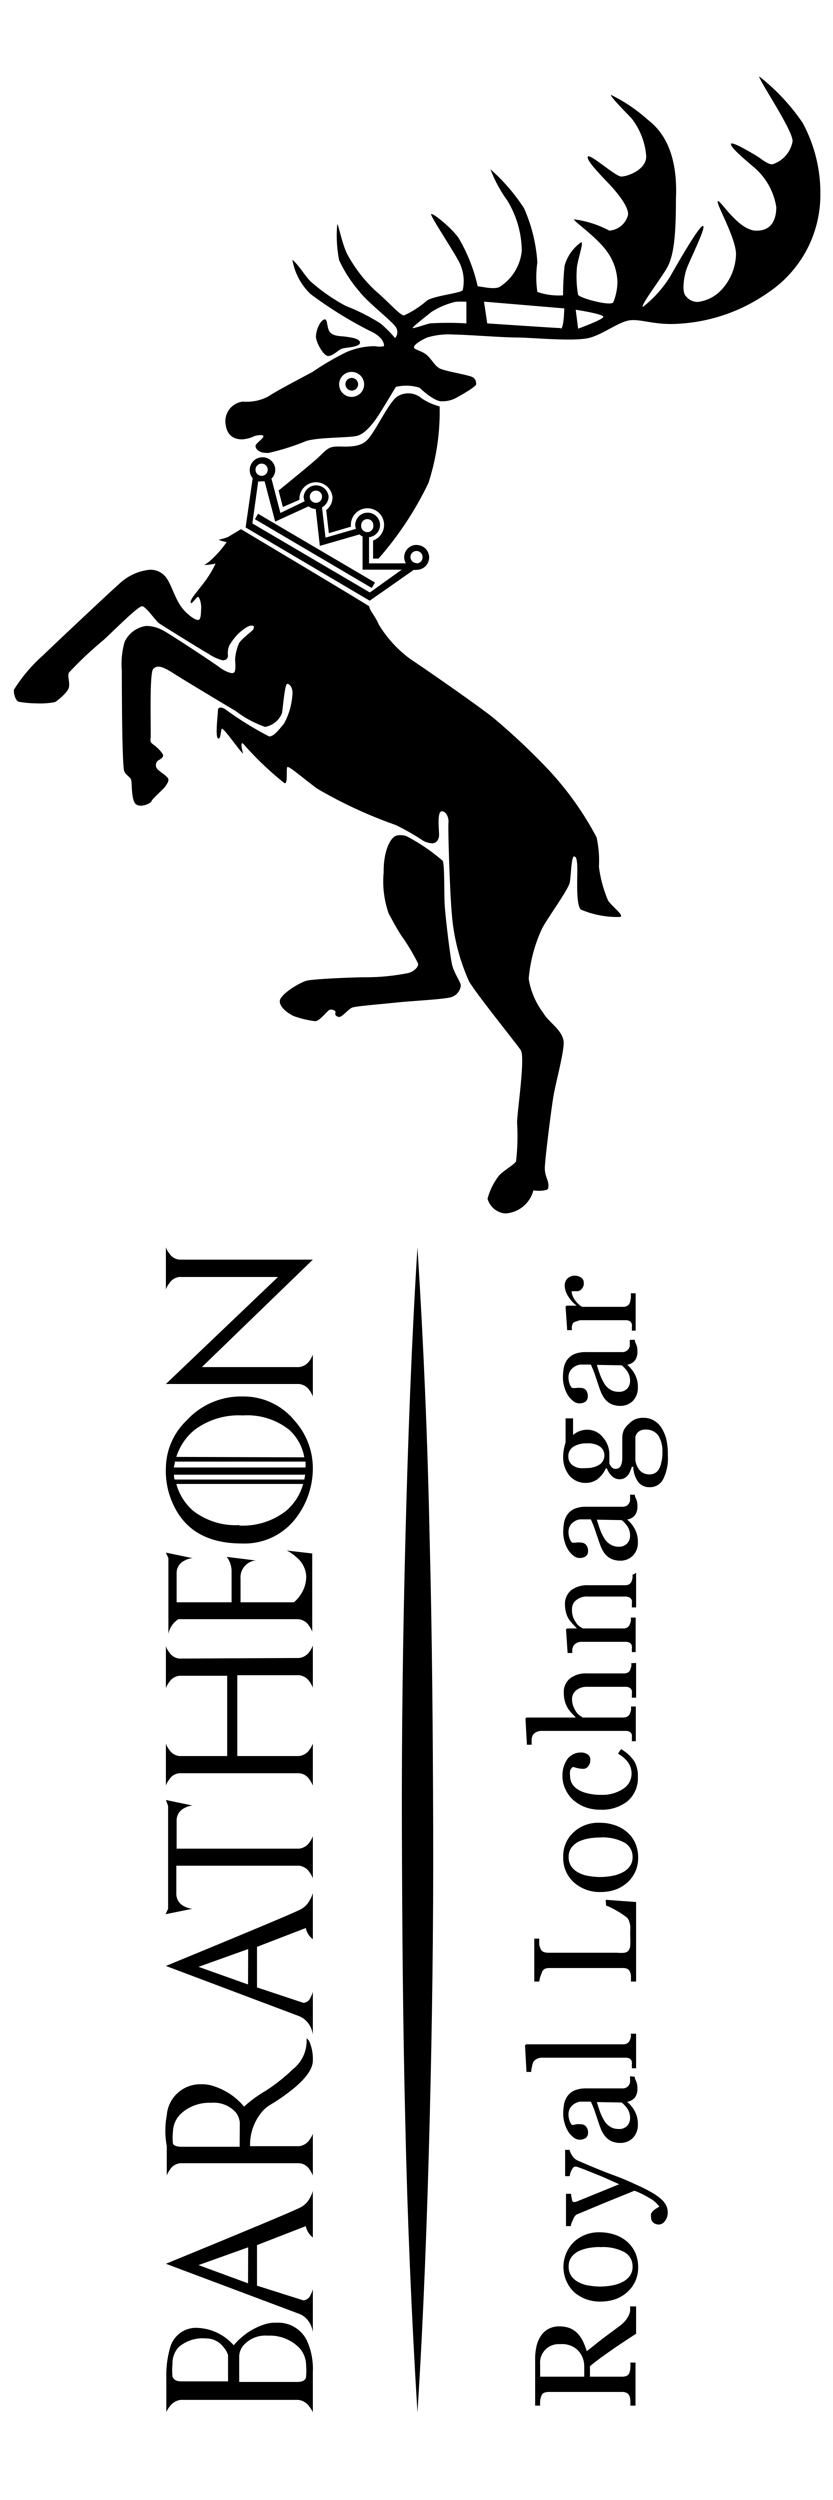 <svg id="Ebene_2" data-name="Ebene 2" xmlns="http://www.w3.org/2000/svg" viewBox="0 0 56.69 170.08"><path d="M21.5,22.9c0,.36.51,1.34.85,1.32s.68-.43.95-.51,1.2-.09,1.2-.4-.77-.37-1-.41-.71,0-1-.25-.17-1-.43-.92S21.52,22.37,21.5,22.9Z"/><path d="M54.62,8.35A14,14,0,0,0,51.67,5.2c-.07.19,2.27,3.62,2.27,4.4a2,2,0,0,1-1.38,1.58c-.32,0-.7-.34-1-.53s-1.77-1.07-1.81-.86.64.81,1.55,1.58a4.46,4.46,0,0,1,1.53,2.72c0,.64-.19,1.64-1.4,1.6s-2.45-2.17-2.58-2,1.22,2.46,1.24,3.59a3.69,3.69,0,0,1-.94,2.38,2.62,2.62,0,0,1-1.66.88,1,1,0,0,1-.81-.39c-.29-.29-.14-1.21,0-1.72s1.39-2.94,1.17-3.06-1.91,2.85-2.23,3.42a7.85,7.85,0,0,1-1.87,2.09c-.17-.09,1.1-1.75,1.61-2.6S46,16,46,13.54c.19-4-1.6-5.11-2-5.47a10.84,10.84,0,0,0-2.43-1.62c0,.17,1,1.17,1.41,1.6a4.81,4.81,0,0,1,1,2.58c0,.94-1.3,1.38-1.7,1.38S40.09,10.37,40,10.67s1.13,1.49,1.55,1.95,1.26,1.45,1.19,2a1.42,1.42,0,0,1-1.27,1.07,7,7,0,0,0-2.41-.77c0,.15,1.45,1.13,2.19,2.11a3.7,3.7,0,0,1,.77,2.19,3.88,3.88,0,0,1-.28,1.34c-.15.3-2.3-.28-2.4-.51a7.23,7.23,0,0,1-.09-1.68c0-.58.51-1.89.3-1.89a2.91,2.91,0,0,0-1.13,1.61,19.58,19.58,0,0,0-.1,2,4.41,4.41,0,0,1-1.75-.23,6.93,6.93,0,0,1,0-2,10.76,10.76,0,0,0-.91-3.7,12.76,12.76,0,0,0-2.28-2.64,9.14,9.14,0,0,0,1.13,2.1,6.69,6.69,0,0,1,1,3.43,3.28,3.28,0,0,1-1.45,2.43c-.34.27-1.3,0-1.55,0a11.36,11.36,0,0,0-1.3-3.29c-.51-.73-1.83-1.77-1.87-1.62s1.32,2.19,1.81,3.08a2.86,2.86,0,0,1,.34,2.09c-.13.21-2,.38-2.45.72a6.3,6.3,0,0,1-1.55,1c-.26,0-1.13-1-1.94-1.68a9.71,9.71,0,0,1-1.89-2.44c-.38-.69-.66-2.24-.71-2.07a8.62,8.62,0,0,0,.13,2.43,9,9,0,0,0,1.37,2.12c.53.71,2.1,1.92,2.44,2.37a.62.62,0,0,1,0,.81,8.43,8.43,0,0,0-1-1,14,14,0,0,0-2.36-1.19A12.31,12.31,0,0,1,21.2,19.2c-.36-.3-.83-1.13-1.3-1.53A4.19,4.19,0,0,0,21.13,20a27.33,27.33,0,0,0,4,2.49c1.11.49,1,1.06,1,1.06a1.51,1.51,0,0,1-.61,0,4.9,4.9,0,0,0-2,.43,19.2,19.2,0,0,0-2.28,1.34c-.57.3-2.51,1.32-3,1.66a3.12,3.12,0,0,1-1.7.34,1.34,1.34,0,0,0-1.19,1.51c.11,1,.83,1.06,1.13,1.06a2.29,2.29,0,0,0,.81-.21c.12-.06.64-.15.64,0s-.54.49-.54.66.19.51.9.47A16.09,16.09,0,0,0,20.84,30c.87-.26,2.8-.21,3.42-.34s1.24-1,1.55-1.49,1.05-1.72,1.13-1.85a3,3,0,0,1,1.62.06c.17.17,1,.92,1.49.92A2,2,0,0,0,31.16,27c.36-.19,1.27-.73,1.25-.87s0-.28-.21-.45-2-.43-2.32-.64-.43-.49-.77-.83-.87-.4-.93-.55.29-.43.89-.7a5.07,5.07,0,0,1,1.83-.2c.74,0,3.32.2,4.3.2s4,.31,5,0,2-1.13,2.74-1.18,1.49.28,2.85.26a11.73,11.73,0,0,0,6.45-2.11,8,8,0,0,0,3.59-6.72A10,10,0,0,0,54.62,8.35ZM23.94,27a.85.85,0,1,1,.84-.85A.85.85,0,0,1,23.94,27Zm7.8-5a20.42,20.42,0,0,0-2.49,0c-.38.1-1,.32-1.15.32s.9-.8,1.25-1.09a5.24,5.24,0,0,1,1.66-.7,5.44,5.44,0,0,1,.73,0Zm6.42.32c-.23,0-5-.32-5-.32l-.22-1.48,5.46.46S38.38,22.36,38.16,22.36Zm1.18,0-.16-1.25s1.88.29,1.88.48S39.34,22.36,39.34,22.36Z"/><circle cx="23.94" cy="26.14" r="0.43"/><path d="M28.35,37.07a.84.84,0,0,0-.84.84.86.86,0,0,0,.12.42H25.11l0-1.79a.83.83,0,0,0,.75-.82.84.84,0,1,0-1.68,0,.75.75,0,0,0,.05.26l-2.08.6-.24-2.07a.84.84,0,0,0,.45-.73.85.85,0,0,0-1.69,0,.83.83,0,0,0,.07.32l-1.66.8-.61-2.34a.85.85,0,0,0,.26-.61A.84.84,0,0,0,17,32a.83.83,0,0,0,.2.53l-.48,3.35,8.32,4.91.12.07,3-2.1a.71.71,0,0,0,.2,0,.84.84,0,1,0,0-1.68ZM25,35.31a.41.41,0,0,1,.41.41.42.42,0,1,1-.83,0A.41.41,0,0,1,25,35.31Zm-3.5-1.94a.42.42,0,1,1-.42.41A.42.42,0,0,1,21.5,33.37Zm-3.63-1.83a.42.42,0,0,1,0,.83.42.42,0,1,1,0-.83Zm7.3,8.77-8-4.7.4-2.87a.7.7,0,0,0,.25,0,1.08,1.08,0,0,0,.19,0l.72,2.74L21,34.44a.78.78,0,0,0,.49.18l.28,2.51,2.7-.78a.6.6,0,0,0,.21.14l0,2.26h2.67Zm3.18-2a.42.42,0,0,1-.42-.42.41.41,0,0,1,.42-.41.41.41,0,0,1,.41.41A.41.41,0,0,1,28.35,38.33Z"/><path d="M19.25,34.49,20.38,34c0-.06,0-.11,0-.17a1.13,1.13,0,0,1,2.25,0,1.1,1.1,0,0,1-.43.87l.18,1.57,1.5-.44v-.06a1.13,1.13,0,1,1,1.51,1V38h.37a22.65,22.65,0,0,0,3.4-5.15,15.81,15.81,0,0,0,.76-5.2,4.26,4.26,0,0,1-1.21-.54A1.39,1.39,0,0,0,27,27c-.64.51-1.5,2.49-2.08,3s-1.56.35-2.07.38-.64.22-1.22.77c-.38.35-1.76,1.48-2.67,2.22Z"/><path d="M28.35,37.07a.84.84,0,0,0-.84.84.86.86,0,0,0,.12.42H25.11l0-1.79a.83.83,0,0,0,.75-.82.84.84,0,1,0-1.68,0,.75.75,0,0,0,.05.26l-2.08.6-.24-2.07a.84.84,0,0,0,.45-.73.85.85,0,0,0-1.69,0,.83.83,0,0,0,.07.32l-1.66.8-.61-2.34a.85.85,0,0,0,.26-.61A.84.84,0,0,0,17,32a.83.83,0,0,0,.2.53l-.48,3.35,8.32,4.91.12.07,3-2.1a.71.71,0,0,0,.2,0,.84.84,0,1,0,0-1.68ZM25,35.31a.41.41,0,0,1,.41.41.42.42,0,1,1-.83,0A.41.41,0,0,1,25,35.31Zm-3.5-1.94a.42.42,0,1,1-.42.41A.42.42,0,0,1,21.5,33.37Zm-3.63-1.83a.42.42,0,0,1,0,.83.42.42,0,1,1,0-.83Zm7.3,8.77-8-4.7.4-2.87a.7.7,0,0,0,.25,0,1.08,1.08,0,0,0,.19,0l.72,2.74L21,34.44a.78.78,0,0,0,.49.18l.28,2.51,2.7-.78a.6.6,0,0,0,.21.14l0,2.26h2.67Zm3.18-2a.42.42,0,0,1-.42-.42.41.41,0,0,1,.42-.41.41.41,0,0,1,.41.41A.41.41,0,0,1,28.35,38.33Z"/><polygon points="25.3 40 17.35 35.32 17.56 34.95 25.52 39.63 25.3 40"/><path d="M16.4,36l-.9.54a5.28,5.28,0,0,1-.62.18,2,2,0,0,0,.55.15,7.16,7.16,0,0,1-1.13,1.28,3.44,3.44,0,0,1-.4.29,4.63,4.63,0,0,0,.77-.1,7.08,7.08,0,0,1-.77,1.27c-.19.26-.66.83-.77,1s-.19.32-.14.41.34-.34.46-.41.26.47.24.77,0,.72-.17.79-.85-.37-1.26-1-.64-1.51-1-1.94a1.32,1.32,0,0,0-1.08-.47,3.54,3.54,0,0,0-1.9.81c-.74.64-5,4.66-5.34,5a10.77,10.77,0,0,0-2,2.36c0,.41.17.77.34.81a7.42,7.42,0,0,0,1.24.11,5.23,5.23,0,0,0,1.23-.09c.17-.1.87-.66.94-1s-.11-.79,0-1A24.22,24.22,0,0,1,7,43.58c.58-.51,2.41-2.38,2.68-2.34s.92,1,1.13,1.15,3.19,2,3.34,2.06a3.09,3.09,0,0,0,1,.47c.28,0,.39-.19.36-.36a1.38,1.38,0,0,1,.09-.64,4.18,4.18,0,0,1,.55-.74c.13-.15.68-.62.94-.62s.18.09.17.21-.81.66-1,1A3.38,3.38,0,0,0,16,44.84c0,.21.08.76-.07.91s-.74-.15-1-.36-3.45-2.32-3.85-2.51a2.42,2.42,0,0,0-1.13-.3,1.91,1.91,0,0,0-1.47,1.09,5.48,5.48,0,0,0-.19,1.95c0,.26,0,6.54.17,6.86s.41.36.47.59,0,1.34.3,1.62,1,0,1.08-.19.83-.83.94-1,.23-.32.21-.49-.55-.49-.72-.66a.41.41,0,0,1,0-.6c.17-.1.34-.19.36-.34s-.4-.57-.61-.72-.28-.21-.24-.49-.1-4.36.17-4.68.68-.17,1.41.3,3.7,2.25,4.21,2.55a7.23,7.23,0,0,0,2,1.08,1.53,1.53,0,0,0,1.15-.93c.06-.32.19-2,.36-2s.43.3.34.85a4.68,4.68,0,0,1-.57,1.87c-.3.34-.66.86-1,.86a22.19,22.19,0,0,1-3-1.86c-.29-.17-.49-.14-.49.11s-.19,1.72,0,1.87.18-.49.26-.64,1.23,1.52,1.45,1.69c-.11-.43-.17-.79,0-.69a21.45,21.45,0,0,0,2.81,2.69c.27.14.1-1,.21-1.09s1.28.94,2.06,1.49a30.66,30.66,0,0,0,5.3,2.45,16.07,16.07,0,0,1,1.89,1.08,1.42,1.42,0,0,0,.62.17c.17,0,.47-.15.45-.64s-.11-1.46.15-1.53.53.34.49.77.1,4.87.23,6.21a13.76,13.76,0,0,0,1.18,4.6c.61,1,3.19,4.18,3.51,4.66s-.25,4.21-.25,4.94A15,15,0,0,1,35.12,79c-.12.25-1,.7-1.24,1.08a4.34,4.34,0,0,0-.7,1.47,1.38,1.38,0,0,0,1.21,1,2.1,2.1,0,0,0,1.91-1.57c.45.07,1,0,1-.13.12-.52-.25-.76-.22-1.46s.42-3.8.57-4.73.64-2.68.71-3.6-1-1.47-1.38-2.14a5.3,5.3,0,0,1-1-2.33,10.14,10.14,0,0,1,.89-3.38c.32-.67,1.82-2.68,1.91-3.2s.1-1.75.29-1.75.22.42.22,1-.09,2.26.23,2.61a6.27,6.27,0,0,0,2.61.51c.52,0-.57-.77-.76-1.15a8.51,8.51,0,0,1-.61-2.27,7.36,7.36,0,0,0-.16-2,21.4,21.4,0,0,0-3.24-4.56,44,44,0,0,0-3.79-3.57c-1-.81-4.87-3.49-5.65-4a8.21,8.21,0,0,1-2.14-2.34c-.25-.59-.65-1-.65-1.24C24.67,40.93,16.4,36,16.4,36Z"/><path d="M27,56.84c-.4.08-.91,1-.89,2.51a6.6,6.6,0,0,0,.34,2.79c.28.53.75,1.38,1,1.7a14.86,14.86,0,0,1,1,1.7c.06.21-.24.51-.6.64a14.59,14.59,0,0,1-2.83.3c-1.11,0-3.66.12-4.13.23s-1.85.94-1.85,1.4.64.86.92,1a6.62,6.62,0,0,0,1.49.36c.32,0,.83-.74,1-.78s.42.06.38.19,0,.25.22.3.65-.54.93-.64,2.09-.24,3-.34,3.32-.22,3.74-.37a.93.93,0,0,0,.64-.78c0-.24-.45-.83-.59-1.41s-.47-3.36-.51-4.15,0-2.66-.13-2.93a12.82,12.82,0,0,0-2.47-1.68A1.24,1.24,0,0,0,27,56.84Z"/><path d="M15.92,159.53a4.53,4.53,0,0,1,2-1.38,2.28,2.28,0,0,1,.89-.14,2.17,2.17,0,0,1,2.08,1.22,4.69,4.69,0,0,1,.4,2.15v2.72l-.07-.15.07.15a1.75,1.75,0,0,0-.25-.4,1.05,1.05,0,0,0-.74-.44h-8a1.05,1.05,0,0,0-.74.44,1.42,1.42,0,0,0-.24.4l.06-.15a.77.77,0,0,0-.06.15v-2.33a6.78,6.78,0,0,1,.27-2.11,1.82,1.82,0,0,1,1.84-1.3,3.47,3.47,0,0,1,2.46,1.17l0,0ZM12.4,162c.52,0,1.56,0,3.12,0v-1.79a1.56,1.56,0,0,0-.33-.56,1.45,1.45,0,0,0-1.17-.57,2.49,2.49,0,0,0-1.86.59,1.6,1.6,0,0,0-.42,1.16,4.14,4.14,0,0,0,0,.85C11.85,161.94,12.06,162,12.4,162Zm8.43-1.13a1.74,1.74,0,0,0-.6-1.28,2.81,2.81,0,0,0-2-.7,2,2,0,0,0-1.68.68,1.25,1.25,0,0,0-.27.68v1.79l3.92,0c.35,0,.55-.09.62-.28A4.14,4.14,0,0,0,20.83,160.9Z"/><path d="M21.29,152.21a1.32,1.32,0,0,1-.48-.77l-3.32,1.29v2.76l3.16,1a.58.58,0,0,0,.49-.38,1.66,1.66,0,0,0,.15-.38v2.93a1.64,1.64,0,0,0-.51-1,1.33,1.33,0,0,0-.41-.25L11.29,154q8.48-3.48,9.15-3.83a1.5,1.5,0,0,0,.67-.69,1.7,1.7,0,0,0,.18-.44Zm-4.4.67-3.38,1.21,3.37,1.24Z"/><path d="M18.07,142.24a12.38,12.38,0,0,0,1.87-1.48,2.44,2.44,0,0,0,.92-2.09.5.5,0,0,1,.21.25,3,3,0,0,1,.22,1.26c0,.56-.48,1.24-1.44,2a12.57,12.57,0,0,1-1.45,1,2.24,2.24,0,0,0-.69.64,3.44,3.44,0,0,0-.69,2.18h3.35a1,1,0,0,0,.7-.44,1.64,1.64,0,0,0,.22-.41v2.85a1.84,1.84,0,0,0-.22-.41.92.92,0,0,0-.7-.43h-8.1a.92.92,0,0,0-.7.43,1.5,1.5,0,0,0-.22.41v-2a5.71,5.71,0,0,1,0-2.1,2.28,2.28,0,0,1,2.37-2.11,2.32,2.32,0,0,1,.89.15,4.43,4.43,0,0,1,2,1.37A8.44,8.44,0,0,1,18.07,142.24Zm-1.75,2.17a1.31,1.31,0,0,0-.26-.69,2,2,0,0,0-1.69-.67,2.85,2.85,0,0,0-2,.69,1.75,1.75,0,0,0-.6,1.28,3.57,3.57,0,0,0,0,.8c.06.15.27.22.62.22l3.92,0Z"/><path d="M21.29,131.92a1.29,1.29,0,0,1-.48-.76l-3.32,1.28v2.76l3.16,1.05a.57.57,0,0,0,.49-.38,1.5,1.5,0,0,0,.15-.38v2.93a1.61,1.61,0,0,0-.51-1,1.38,1.38,0,0,0-.41-.26l-9.08-3.42q8.48-3.49,9.15-3.84a1.5,1.5,0,0,0,.67-.69,1.7,1.7,0,0,0,.18-.44Zm-4.4.67-3.38,1.21L16.88,135Z"/><path d="M11.29,122.45l1.82.38a1.24,1.24,0,0,0-.54.16.93.93,0,0,0-.55.88v1.89h8.34a1,1,0,0,0,.71-.44,1.64,1.64,0,0,0,.22-.41v2.87a1.64,1.64,0,0,0-.22-.41,1,1,0,0,0-.71-.45H12v1.88a.94.94,0,0,0,.55.89,1.39,1.39,0,0,0,.54.16l-1.82.37.17-.37v-7Z"/><path d="M20.36,112.79a1,1,0,0,0,.71-.44,1.64,1.64,0,0,0,.22-.41v2.87a1.84,1.84,0,0,0-.22-.41,1,1,0,0,0-.71-.44H16.15v5.5h4.21a1,1,0,0,0,.71-.44,1.84,1.84,0,0,0,.22-.41v2.86a1.78,1.78,0,0,0-.22-.4.92.92,0,0,0-.71-.44H12.21a.89.89,0,0,0-.7.44,1.23,1.23,0,0,0-.22.4v-2.86a1.27,1.27,0,0,0,.22.41.94.94,0,0,0,.7.44h3.25V114H12.21a.94.94,0,0,0-.7.44,1.27,1.27,0,0,0-.22.41v-2.87a1.18,1.18,0,0,0,.22.41.91.91,0,0,0,.7.44Z"/><path d="M11.46,106l-.17-.38,1.82.38a1.24,1.24,0,0,0-.54.16.93.93,0,0,0-.55.88V109h3.74v-2.09a1.62,1.62,0,0,0-.33-1l2,.25a1,1,0,0,0-.53.17,1.15,1.15,0,0,0-.53,1.07V109H20a2.13,2.13,0,0,0,.42-.46,2.21,2.21,0,0,0,.42-1.29,1.78,1.78,0,0,0-.66-1.31,2.93,2.93,0,0,0-.66-.46l1.73.2V111a1.75,1.75,0,0,0-.23-.42.94.94,0,0,0-.76-.43H12.14a1.53,1.53,0,0,0-.68,1Z"/><path d="M11.29,99.83a4.55,4.55,0,0,1,1.41-3.2A5,5,0,0,1,16.49,95a4.49,4.49,0,0,1,3.58,1.67,4.83,4.83,0,0,1,1.22,3.16,5.55,5.55,0,0,1-1.06,3.32A4.39,4.39,0,0,1,16.45,105c-2.27,0-3.82-.87-4.63-2.59A5.33,5.33,0,0,1,11.29,99.83Zm9.5,0a2.91,2.91,0,0,0,0-.4H11.9c0,.14-.05.27-.07.4Zm-8.95.49c0,.11,0,.22.05.33h8.82l.06-.33Zm4.45,3.46a4.77,4.77,0,0,0,3.18-1,3.66,3.66,0,0,0,1.16-1.83H12a3.71,3.71,0,0,0,1.15,1.83A4.73,4.73,0,0,0,16.29,103.75Zm4.42-4.64a3.34,3.34,0,0,0-1-1.85,4.58,4.58,0,0,0-3.19-1,5,5,0,0,0-3.3,1A3.87,3.87,0,0,0,12,99.11Z"/><path d="M11.29,84.85a1.23,1.23,0,0,0,.22.4.91.91,0,0,0,.7.44h9.08L13.74,93h6.62a1,1,0,0,0,.71-.44,1.84,1.84,0,0,0,.22-.41V95a1.64,1.64,0,0,0-.22-.41,1,1,0,0,0-.71-.44H11.29l7.63-7.28H12.21a.93.93,0,0,0-.7.45,1.14,1.14,0,0,0-.22.4Z"/><path d="M43.29,156.9v1.86c-.65.42-1.21.79-1.68,1.12s-1,.7-1.46,1.09v.71h2.19a.85.85,0,0,0,.3-.05.38.38,0,0,0,.2-.23,1.29,1.29,0,0,0,.06-.31,3.15,3.15,0,0,0,0-.37h.35v2.93h-.35c0-.08,0-.19,0-.34a.88.88,0,0,0-.06-.31.38.38,0,0,0-.18-.21.63.63,0,0,0-.32-.07h-5a.94.94,0,0,0-.3.05.36.36,0,0,0-.2.23,1.53,1.53,0,0,0-.08.31,2.8,2.8,0,0,0,0,.34h-.34v-3.2a3.7,3.7,0,0,1,.09-.83,2.16,2.16,0,0,1,.29-.7,1.47,1.47,0,0,1,.51-.48,1.5,1.5,0,0,1,.76-.18,2,2,0,0,1,.71.12,1.61,1.61,0,0,1,.53.36,2.25,2.25,0,0,1,.36.53,4.18,4.18,0,0,1,.26.68L41,159.1l1.12-.83a2.5,2.5,0,0,0,.43-.39,1.75,1.75,0,0,0,.23-.35,1.13,1.13,0,0,0,.1-.31,2.51,2.51,0,0,0,0-.32Zm-5.17,2.57a1.26,1.26,0,0,0-1.36,1.38v.83h3V161a1.55,1.55,0,0,0-.44-1.12A1.52,1.52,0,0,0,38.12,159.47Z"/><path d="M40.83,151.86a3.12,3.12,0,0,1,1,.16,2.47,2.47,0,0,1,.83.46,2.27,2.27,0,0,1,.58.78,2.48,2.48,0,0,1,.19,1,2.29,2.29,0,0,1-.17.87,2.23,2.23,0,0,1-.51.74,2.45,2.45,0,0,1-.79.51,3,3,0,0,1-1.06.19,2.64,2.64,0,0,1-1.85-.66,2.39,2.39,0,0,1,0-3.39A2.47,2.47,0,0,1,40.83,151.86Zm0,1a4.42,4.42,0,0,0-.78.07,2.8,2.8,0,0,0-.69.22,1.49,1.49,0,0,0-.48.41,1.07,1.07,0,0,0-.18.63,1.12,1.12,0,0,0,.18.64,1.35,1.35,0,0,0,.51.43,2,2,0,0,0,.68.22,4.73,4.73,0,0,0,.73.07,4.6,4.6,0,0,0,.87-.08,2.47,2.47,0,0,0,.71-.24,1.35,1.35,0,0,0,.49-.42,1.05,1.05,0,0,0,.18-.62,1.09,1.09,0,0,0-.59-1A3.13,3.13,0,0,0,40.84,152.87Z"/><path d="M44.86,151.33a.57.57,0,0,1-.4-.13.43.43,0,0,1-.15-.34.76.76,0,0,1,0-.27,1,1,0,0,1,.15-.2,2.07,2.07,0,0,1,.2-.15l.21-.13a2,2,0,0,0-.69-.59,5.88,5.88,0,0,0-1-.49l-2.07.84-1.89.79A.7.7,0,0,0,39,151a1.56,1.56,0,0,0-.16.44h-.32v-2.2h.34a2.86,2.86,0,0,0,.06.35c0,.14.08.21.13.21l.1,0,.14-.05,1.4-.57,1.45-.59L41,148.08l-1.32-.53-.26-.09a.64.64,0,0,0-.28-.07c-.08,0-.16.08-.23.22a1.27,1.27,0,0,0-.14.43h-.31v-1.79h.3a1.31,1.31,0,0,0,.17.38.9.9,0,0,0,.41.36c.9.39,1.72.73,2.46,1s1.28.53,1.63.69a9.81,9.81,0,0,1,1.06.55,3.32,3.32,0,0,1,.61.47,1.36,1.36,0,0,1,.27.41,1,1,0,0,1,.07.38.89.89,0,0,1-.18.59A.52.52,0,0,1,44.86,151.33Z"/><path d="M43.2,141.28c0,.16.1.29.13.41a1.15,1.15,0,0,1,.05.39,1,1,0,0,1-.17.61.84.84,0,0,1-.53.29v0a2.25,2.25,0,0,1,.54.68,1.82,1.82,0,0,1,.19.88,1.26,1.26,0,0,1-.33.89,1.18,1.18,0,0,1-.87.35,1.5,1.5,0,0,1-.5-.08,1.1,1.1,0,0,1-.4-.24,1.44,1.44,0,0,1-.26-.32,2.07,2.07,0,0,1-.18-.37c-.06-.15-.16-.45-.31-.9a7.39,7.39,0,0,0-.35-.9h-.48l-.25,0a1,1,0,0,0-.66.4.85.85,0,0,0-.13.5,1.16,1.16,0,0,0,.08.42.66.66,0,0,0,.16.27,1.38,1.38,0,0,0,.28-.05,1.56,1.56,0,0,1,.35,0,.44.44,0,0,1,.32.15.63.63,0,0,1,.14.43.42.42,0,0,1-.17.36.77.77,0,0,1-.39.11.66.66,0,0,1-.43-.16,1.48,1.48,0,0,1-.37-.41,2.17,2.17,0,0,1-.23-.53,2.22,2.22,0,0,1-.1-.61,3.8,3.8,0,0,1,.06-.72,1.36,1.36,0,0,1,.24-.55,1.16,1.16,0,0,1,.49-.38,2.06,2.06,0,0,1,.8-.13h1.24l1.18,0a.51.51,0,0,0,.3-.07.47.47,0,0,0,.24-.43c0-.11,0-.22,0-.33ZM40.62,143c.08.27.16.52.24.73a3.92,3.92,0,0,0,.29.58,1.21,1.21,0,0,0,.4.38,1,1,0,0,0,.54.14.74.74,0,0,0,.59-.21.77.77,0,0,0,.2-.54,1.14,1.14,0,0,0-.17-.61,2.12,2.12,0,0,0-.4-.44Z"/><path d="M43.29,138.35v2.35H43a1.94,1.94,0,0,0,0-.24.87.87,0,0,0,0-.21.36.36,0,0,0-.15-.21.58.58,0,0,0-.28-.06H36.89a.72.72,0,0,0-.33.07.63.63,0,0,0-.25.2,1,1,0,0,0-.1.32,1.62,1.62,0,0,0-.06.38h-.32l-.1-1.81.07-.07h6.61a.51.51,0,0,0,.28-.07.42.42,0,0,0,.17-.2,1.72,1.72,0,0,0,.07-.21.88.88,0,0,0,0-.24Z"/><path d="M41.22,129.24l2.07.15v5.41h-.35c0-.07,0-.19,0-.34a.81.81,0,0,0-.06-.3.44.44,0,0,0-.18-.22.76.76,0,0,0-.32-.06h-5a.84.84,0,0,0-.29.05.48.48,0,0,0-.21.23c0,.07-.07.18-.11.31a2.2,2.2,0,0,0-.07.33h-.34v-2.92h.34a3.24,3.24,0,0,0,0,.35c0,.15.06.25.08.32a.38.38,0,0,0,.2.23.8.8,0,0,0,.3.06H42a2.23,2.23,0,0,0,.5,0,.44.44,0,0,0,.27-.14.71.71,0,0,0,.12-.34,5.27,5.27,0,0,0,0-.62c0-.12,0-.25,0-.38a2.22,2.22,0,0,0,0-.37,2.33,2.33,0,0,0-.08-.31.64.64,0,0,0-.13-.22A5.18,5.18,0,0,0,42,130a5,5,0,0,0-.75-.37Z"/><path d="M40.83,124a3.12,3.12,0,0,1,1,.16,2.47,2.47,0,0,1,.83.46,2.18,2.18,0,0,1,.58.78,2.48,2.48,0,0,1,.19,1,2.29,2.29,0,0,1-.17.87,2.23,2.23,0,0,1-.51.74,2.45,2.45,0,0,1-.79.51,3,3,0,0,1-1.06.19,2.64,2.64,0,0,1-1.85-.66,2.22,2.22,0,0,1-.72-1.72,2.19,2.19,0,0,1,.69-1.67A2.47,2.47,0,0,1,40.83,124Zm0,1a4.42,4.42,0,0,0-.78.07,2.8,2.8,0,0,0-.69.22,1.49,1.49,0,0,0-.48.41,1.07,1.07,0,0,0-.18.63,1.12,1.12,0,0,0,.18.64,1.35,1.35,0,0,0,.51.43,2,2,0,0,0,.68.22,4.73,4.73,0,0,0,.73.07,4.6,4.6,0,0,0,.87-.08,2.47,2.47,0,0,0,.71-.24,1.35,1.35,0,0,0,.49-.42,1.05,1.05,0,0,0,.18-.62,1.09,1.09,0,0,0-.59-1A3.13,3.13,0,0,0,40.84,125Z"/><path d="M43.41,120.88a2.05,2.05,0,0,1-.69,1.64,2.78,2.78,0,0,1-1.86.59,2.91,2.91,0,0,1-1-.16,2.65,2.65,0,0,1-.8-.46,2.13,2.13,0,0,1-.56-.73,2,2,0,0,1-.22-.94,1.9,1.9,0,0,1,.34-1.16,1.13,1.13,0,0,1,.93-.44.77.77,0,0,1,.43.12.4.4,0,0,1,.19.38.63.63,0,0,1-.15.45.4.4,0,0,1-.32.16,1.74,1.74,0,0,1-.45-.06L39,120.2a.43.43,0,0,0-.2.26,1.14,1.14,0,0,0,0,.37,1,1,0,0,0,.1.45,1.12,1.12,0,0,0,.36.41,2,2,0,0,0,.66.29,3.63,3.63,0,0,0,1,.12,2.55,2.55,0,0,0,1.49-.41,1.22,1.22,0,0,0,.57-1,1.32,1.32,0,0,0-.23-.79,2.19,2.19,0,0,0-.69-.6l.2-.31a2.6,2.6,0,0,1,.92.85A2,2,0,0,1,43.41,120.88Z"/><path d="M43.29,113.13v2.36H43a2.32,2.32,0,0,0,0-.24.68.68,0,0,0,0-.23.31.31,0,0,0-.15-.2.49.49,0,0,0-.28-.07H40a1.17,1.17,0,0,0-.79.24.76.76,0,0,0-.28.59,1.51,1.51,0,0,0,.08.48,2.38,2.38,0,0,0,.2.39,1.16,1.16,0,0,0,.24.25l.21.14h2.77a.54.54,0,0,0,.27-.07.42.42,0,0,0,.17-.2,1.87,1.87,0,0,0,.07-.22,1,1,0,0,0,0-.26h.33v2.36H43a2,2,0,0,0,0-.23.88.88,0,0,0,0-.2.36.36,0,0,0-.15-.21.58.58,0,0,0-.28-.06H36.86a.8.8,0,0,0-.34.07.63.63,0,0,0-.25.2.77.77,0,0,0-.09.31c0,.15,0,.27,0,.36h-.32l-.1-1.78.07-.07h3.36v0l-.29-.3a2.13,2.13,0,0,1-.26-.34,1.77,1.77,0,0,1-.19-.44,2,2,0,0,1-.08-.57,1.2,1.2,0,0,1,.41-1,1.76,1.76,0,0,1,1.17-.35h2.51a.54.54,0,0,0,.27-.06.42.42,0,0,0,.17-.2c0-.08.05-.15.06-.21a.75.75,0,0,0,0-.23Z"/><path d="M43.29,107v2.35H43a2.5,2.5,0,0,0,0-.25.72.72,0,0,0,0-.22.31.31,0,0,0-.15-.2.58.58,0,0,0-.28-.07H40a1.12,1.12,0,0,0-.79.25.73.73,0,0,0-.28.59A1.4,1.4,0,0,0,39,110a1.94,1.94,0,0,0,.2.38.87.87,0,0,0,.24.26l.21.14h2.77a.45.45,0,0,0,.27-.07.48.48,0,0,0,.17-.2,1.55,1.55,0,0,0,.07-.23,1,1,0,0,0,0-.24h.33v2.35H43a2,2,0,0,0,0-.23.54.54,0,0,0,0-.2.33.33,0,0,0-.15-.21.58.58,0,0,0-.28-.06h-3a.64.64,0,0,0-.31.07.55.55,0,0,0-.23.2.93.93,0,0,0-.08.22,1.93,1.93,0,0,0,0,.27h-.32l-.11-1.6.07-.07h.68v0c-.08-.07-.17-.17-.28-.29a3.3,3.3,0,0,1-.27-.33,1.55,1.55,0,0,1-.19-.43,1.94,1.94,0,0,1-.08-.56,1.22,1.22,0,0,1,.43-1,1.85,1.85,0,0,1,1.15-.33h2.51a.54.54,0,0,0,.27-.06.42.42,0,0,0,.17-.2,1.15,1.15,0,0,0,.06-.21.67.67,0,0,0,0-.23Z"/><path d="M43.2,101.68c0,.15.1.28.13.4a1.19,1.19,0,0,1,.05.39,1,1,0,0,1-.17.61.84.84,0,0,1-.53.29v0a2.25,2.25,0,0,1,.54.68,1.84,1.84,0,0,1,.19.88,1.24,1.24,0,0,1-.33.89,1.18,1.18,0,0,1-.87.35,1.5,1.5,0,0,1-.5-.08,1.1,1.1,0,0,1-.4-.24,1.24,1.24,0,0,1-.26-.32,2.07,2.07,0,0,1-.18-.37c-.06-.15-.16-.45-.31-.89a7.76,7.76,0,0,0-.35-.91h-.48l-.25,0a.85.85,0,0,0-.34.11,1.06,1.06,0,0,0-.32.28.88.88,0,0,0-.13.5,1.16,1.16,0,0,0,.08.42.66.66,0,0,0,.16.27,1.23,1.23,0,0,0,.28,0,1.18,1.18,0,0,1,.35,0,.44.44,0,0,1,.32.15.63.63,0,0,1,.14.43.42.42,0,0,1-.17.36.77.77,0,0,1-.39.11.66.66,0,0,1-.43-.16,1.48,1.48,0,0,1-.37-.41,2,2,0,0,1-.23-.53,2.22,2.22,0,0,1-.1-.61,3.88,3.88,0,0,1,.06-.72,1.42,1.42,0,0,1,.24-.55,1.16,1.16,0,0,1,.49-.38,2.06,2.06,0,0,1,.8-.13l1.24,0h1.18a.61.61,0,0,0,.3-.06.55.55,0,0,0,.19-.21.44.44,0,0,0,.05-.23c0-.11,0-.21,0-.32Zm-2.58,1.7c.08.28.16.52.24.73a3.49,3.49,0,0,0,.29.58,1.21,1.21,0,0,0,.4.38,1,1,0,0,0,.54.15.75.75,0,0,0,.59-.22.77.77,0,0,0,.2-.54,1.14,1.14,0,0,0-.17-.61,2.12,2.12,0,0,0-.4-.44Z"/><path d="M42.79,96.87a1.43,1.43,0,0,1,.42-.31,1.39,1.39,0,0,1,.58-.11,1.44,1.44,0,0,1,.65.15,1.53,1.53,0,0,1,.53.46,2.81,2.81,0,0,1,.36.78A4.55,4.55,0,0,1,45.45,99a3.19,3.19,0,0,1-.32,1.63,1,1,0,0,1-.93.54.93.93,0,0,1-.79-.39,1.79,1.79,0,0,1-.31-1H43a2.22,2.22,0,0,1-.11.3,1.17,1.17,0,0,1-.15.27.91.91,0,0,1-.24.2.65.65,0,0,1-.35.08.71.71,0,0,1-.47-.18,1.45,1.45,0,0,1-.38-.56h-.07a1.94,1.94,0,0,1-.56.73,1.32,1.32,0,0,1-.8.26,1.43,1.43,0,0,1-1.13-.51A2,2,0,0,1,38.33,99a2.1,2.1,0,0,1,.05-.43,3.15,3.15,0,0,1,.11-.44V96.49H39v1.13h0a1.43,1.43,0,0,1,.46-.27,1.51,1.51,0,0,1,.5-.09,1.34,1.34,0,0,1,1.07.52,1.75,1.75,0,0,1,.44,1.2v.59a.9.9,0,0,0,.15.23.33.33,0,0,0,.27.12.36.36,0,0,0,.28-.1.55.55,0,0,0,.13-.25,1.44,1.44,0,0,0,.05-.33c0-.12,0-.25,0-.39s0-.34,0-.59,0-.42,0-.52a1.29,1.29,0,0,1,.11-.46A1.33,1.33,0,0,1,42.79,96.87Zm-2.86,1.32a1.63,1.63,0,0,0-.91.23.74.74,0,0,0-.34.65.72.72,0,0,0,.1.4.68.68,0,0,0,.27.26,1,1,0,0,0,.39.14,2.32,2.32,0,0,0,.46,0,1.61,1.61,0,0,0,.89-.23.75.75,0,0,0,.34-.62.73.73,0,0,0-.34-.64A1.45,1.45,0,0,0,39.93,98.19Zm4-.94a.73.73,0,0,0-.45.13.6.6,0,0,0-.24.38c0,.1,0,.28,0,.57s0,.61,0,1a1.32,1.32,0,0,0,.35.75.87.87,0,0,0,.62.22.78.78,0,0,0,.33-.07.73.73,0,0,0,.28-.25A1.31,1.31,0,0,0,45,99.5a2.41,2.41,0,0,0,.08-.7,2,2,0,0,0-.27-1.13A1,1,0,0,0,44,97.25Z"/><path d="M43.2,91.14c0,.16.1.29.13.41a1.15,1.15,0,0,1,.05.39,1,1,0,0,1-.17.61.84.84,0,0,1-.53.29v0a2.25,2.25,0,0,1,.54.68,1.82,1.82,0,0,1,.19.88,1.26,1.26,0,0,1-.33.89,1.18,1.18,0,0,1-.87.35,1.5,1.5,0,0,1-.5-.08,1.1,1.1,0,0,1-.4-.24,1.24,1.24,0,0,1-.26-.32,2.07,2.07,0,0,1-.18-.37c-.06-.15-.16-.45-.31-.9a7.39,7.39,0,0,0-.35-.9h-.48l-.25,0a1,1,0,0,0-.66.4.85.85,0,0,0-.13.5,1.16,1.16,0,0,0,.08.42.66.66,0,0,0,.16.27,1.38,1.38,0,0,0,.28,0,1.56,1.56,0,0,1,.35,0,.44.44,0,0,1,.32.15A.63.63,0,0,1,40,95a.42.42,0,0,1-.17.36.77.77,0,0,1-.39.11.66.66,0,0,1-.43-.16,1.48,1.48,0,0,1-.37-.41,2.17,2.17,0,0,1-.23-.53,2.22,2.22,0,0,1-.1-.61,3.8,3.8,0,0,1,.06-.72,1.36,1.36,0,0,1,.24-.55,1.16,1.16,0,0,1,.49-.38,2.06,2.06,0,0,1,.8-.13l1.24,0h1.18a.51.51,0,0,0,.3-.07.46.46,0,0,0,.19-.2.44.44,0,0,0,.05-.23c0-.11,0-.22,0-.33Zm-2.58,1.71c.08.28.16.52.24.73a3.92,3.92,0,0,0,.29.58,1.21,1.21,0,0,0,.4.38,1,1,0,0,0,.54.14.74.74,0,0,0,.59-.21.77.77,0,0,0,.2-.54,1.14,1.14,0,0,0-.17-.61,2.12,2.12,0,0,0-.4-.44Z"/><path d="M39.09,86.78a.81.81,0,0,1,.44.12.42.42,0,0,1,.2.38.53.53,0,0,1-.15.41.4.4,0,0,1-.31.15l-.19,0-.18,0a1.07,1.07,0,0,0,.19.54,1.61,1.61,0,0,0,.52.52h2.81a.45.45,0,0,0,.27-.07.38.38,0,0,0,.17-.2,1.73,1.73,0,0,0,.07-.32,2.23,2.23,0,0,0,0-.33h.33v2.54H43a1.94,1.94,0,0,0,0-.24.59.59,0,0,0,0-.2.36.36,0,0,0-.15-.21.58.58,0,0,0-.28-.06h-3a.63.63,0,0,0-.3.07A.59.59,0,0,0,39,90a.93.93,0,0,0-.08.22,1.93,1.93,0,0,0,0,.27h-.32l-.11-1.6.07-.07h.68v0a2.37,2.37,0,0,1-.6-.68,1.4,1.4,0,0,1-.21-.68.69.69,0,0,1,.2-.5A.76.76,0,0,1,39.09,86.78Z"/><path d="M28.41,84.85q.63,9.9.83,19.82c.17,6.6.22,13.21.24,19.82s-.07,13.21-.24,19.82-.41,13.21-.83,19.82q-.61-9.91-.83-19.82c-.16-6.61-.21-13.22-.23-19.82s.07-13.22.24-19.82S28,91.45,28.41,84.85Z"/></svg>
